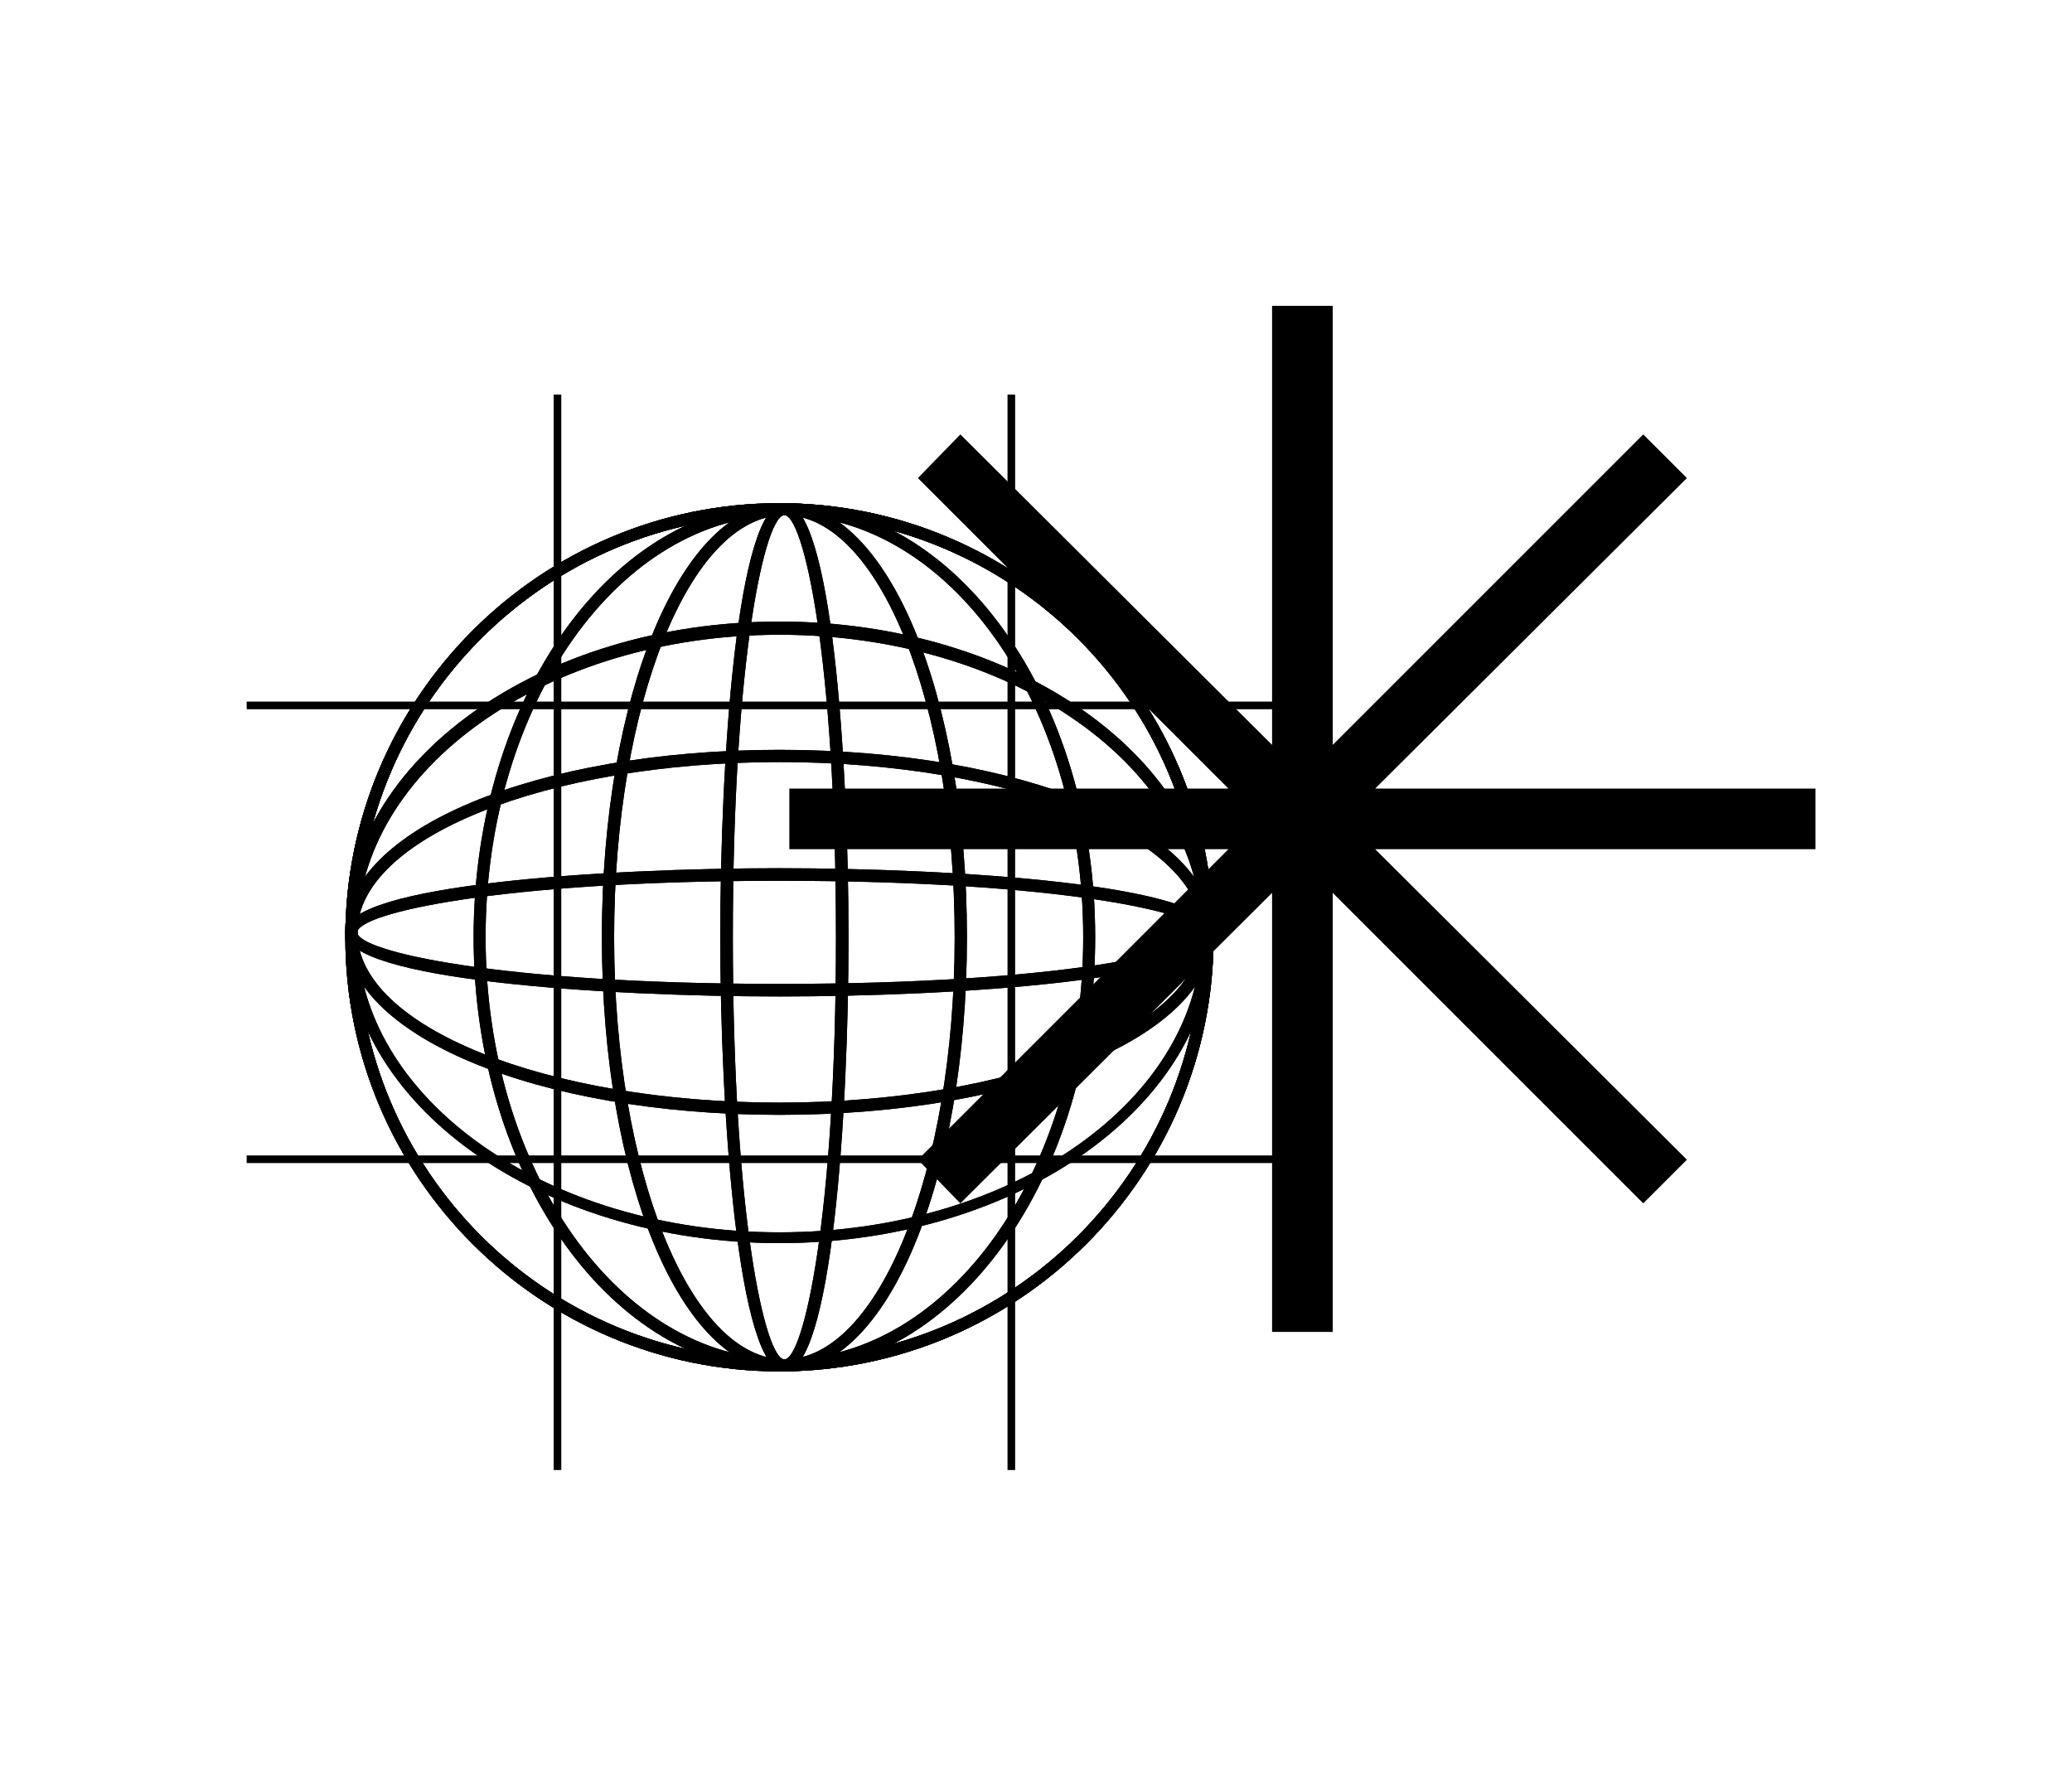 <?xml version="1.0" encoding="UTF-8"?>
<svg width="210px" height="180px" viewBox="0 0 210 180" version="1.1" xmlns="http://www.w3.org/2000/svg" xmlns:xlink="http://www.w3.org/1999/xlink">
    <title>Artboard</title>
    <g id="Artboard" stroke="none" stroke-width="1" fill="none" fill-rule="evenodd">
        <g id="Group-2" transform="translate(25, 31)" fill="#000000" fill-rule="nonzero">
            <g id="Group-28" transform="translate(0, 9)">
                <path d="M54,99 C29.745,99 10,79.255 10,55 C10,30.745 29.745,11 54,11 C78.255,11 98,30.745 98,55 C98,79.255 78.255,99 54,99 Z M54,12.219 C30.355,12.219 11.219,31.355 11.219,55 C11.219,78.645 30.355,97.781 54,97.781 C77.645,97.781 96.781,78.645 96.781,55 C96.781,31.355 77.645,12.219 54,12.219 Z" id="Shape"></path>
                <path d="M54.5,99 C37.108,99 23,79.255 23,55 C23,30.745 37.108,11 54.5,11 C71.892,11 86,30.745 86,55 C86,79.255 71.892,99 54.5,99 Z M54.5,12.219 C37.838,12.219 24.216,31.355 24.216,55 C24.216,78.645 37.838,97.781 54.5,97.781 C71.162,97.781 84.784,78.645 84.784,55 C84.784,31.355 71.162,12.219 54.5,12.219 Z" id="Shape"></path>
                <path d="M54.5,99 C44.07,99 36,79.621 36,55 C36,30.38 44.07,11 54.5,11 C64.93,11 73,30.38 73,55 C73,79.621 64.93,99 54.5,99 Z M54.5,12.219 C44.94,12.219 37.242,31.355 37.242,55 C37.242,78.645 44.94,97.781 54.5,97.781 C64.06,97.781 71.758,78.645 71.758,55 C71.758,31.355 64.06,12.219 54.5,12.219 Z" id="Shape"></path>
                <path d="M54.5,99 C49.785,99 48,72.673 48,55 C48,37.327 49.657,11 54.5,11 C59.343,11 61,37.327 61,55 C61,72.673 59.343,99 54.5,99 Z M54.5,12.219 C52.588,12.219 49.275,26.479 49.275,55 C49.275,83.521 52.588,97.781 54.5,97.781 C56.412,97.781 59.725,83.521 59.725,55 C59.725,26.479 56.412,12.219 54.5,12.219 Z" id="Shape"></path>
                <path d="M54,99 C29.745,99 10,79.255 10,55 C10,30.745 29.745,11 54,11 C78.255,11 98,30.745 98,55 C98,79.255 78.255,99 54,99 Z M54,12.219 C30.355,12.219 11.219,31.355 11.219,55 C11.219,78.645 30.355,97.781 54,97.781 C77.645,97.781 96.781,78.645 96.781,55 C96.781,31.355 77.645,12.219 54,12.219 Z" id="Shape"></path>
                <path d="M54,86 C29.745,86 10,71.892 10,54.5 C10,37.108 29.745,23 54,23 C78.255,23 98,37.108 98,54.5 C98,71.892 78.255,86 54,86 Z M54,24.338 C30.355,24.338 11.219,37.959 11.219,54.622 C11.219,71.284 30.355,84.906 54,84.906 C77.645,84.906 96.781,71.405 96.781,54.622 C96.781,37.838 77.645,24.338 54,24.338 Z" id="Shape"></path>
                <path d="M54,73 C29.38,73 10,64.929 10,54.5 C10,44.071 29.38,36 54,36 C78.62,36 98,44.071 98,54.5 C98,64.929 78.742,73 54,73 Z M54,37.242 C30.355,37.242 11.219,44.94 11.219,54.5 C11.219,64.06 30.355,71.758 54,71.758 C77.645,71.758 96.781,64.06 96.781,54.5 C96.781,44.94 77.645,37.242 54,37.242 Z" id="Shape"></path>
                <path d="M54,61 C36.327,61 10,59.343 10,54.5 C10,49.657 36.327,48 54,48 C71.673,48 98,49.657 98,54.5 C98,59.343 71.673,61 54,61 Z M54,49.275 C25.479,49.275 11.219,52.588 11.219,54.5 C11.219,56.412 25.479,59.726 54,59.726 C82.521,59.726 96.781,56.412 96.781,54.5 C96.781,52.588 82.521,49.275 54,49.275 Z" id="Shape"></path>
                <polygon id="Path" points="109 31.113 0 31.113 0 31.887 109 31.887"></polygon>
                <polygon id="Path" points="109 77.113 0 77.113 0 77.887 109 77.887"></polygon>
                <path d="M54,99 C29.745,99 10,79.255 10,55 C10,30.745 29.745,11 54,11 C78.255,11 98,30.745 98,55 C98,79.255 78.255,99 54,99 Z M54,12.219 C30.355,12.219 11.219,31.355 11.219,55 C11.219,78.645 30.355,97.781 54,97.781 C77.645,97.781 96.781,78.645 96.781,55 C96.781,31.355 77.645,12.219 54,12.219 Z" id="Shape"></path>
                <path d="M54,86 C29.745,86 10,71.892 10,54.5 C10,37.108 29.745,23 54,23 C78.255,23 98,37.108 98,54.5 C98,71.892 78.255,86 54,86 Z M54,24.338 C30.355,24.338 11.219,37.959 11.219,54.622 C11.219,71.284 30.355,84.906 54,84.906 C77.645,84.906 96.781,71.405 96.781,54.622 C96.781,37.838 77.645,24.338 54,24.338 Z" id="Shape"></path>
                <path d="M54,73 C29.38,73 10,64.929 10,54.5 C10,44.071 29.38,36 54,36 C78.62,36 98,44.071 98,54.5 C98,64.929 78.742,73 54,73 Z M54,37.242 C30.355,37.242 11.219,44.94 11.219,54.5 C11.219,64.06 30.355,71.758 54,71.758 C77.645,71.758 96.781,64.06 96.781,54.5 C96.781,44.94 77.645,37.242 54,37.242 Z" id="Shape"></path>
                <path d="M54,61 C36.327,61 10,59.343 10,54.5 C10,49.657 36.327,48 54,48 C71.673,48 98,49.657 98,54.5 C98,59.343 71.673,61 54,61 Z M54,49.275 C25.479,49.275 11.219,52.588 11.219,54.5 C11.219,56.412 25.479,59.726 54,59.726 C82.521,59.726 96.781,56.412 96.781,54.5 C96.781,52.588 82.521,49.275 54,49.275 Z" id="Shape"></path>
                <path d="M54,99 C29.745,99 10,79.255 10,55 C10,30.745 29.745,11 54,11 C78.255,11 98,30.745 98,55 C98,79.255 78.255,99 54,99 Z M54,12.219 C30.355,12.219 11.219,31.355 11.219,55 C11.219,78.645 30.355,97.781 54,97.781 C77.645,97.781 96.781,78.645 96.781,55 C96.781,31.355 77.645,12.219 54,12.219 Z" id="Shape"></path>
                <path d="M54.5,99 C37.108,99 23,79.255 23,55 C23,30.745 37.108,11 54.5,11 C71.892,11 86,30.745 86,55 C86,79.255 71.892,99 54.5,99 Z M54.5,12.219 C37.838,12.219 24.216,31.355 24.216,55 C24.216,78.645 37.838,97.781 54.5,97.781 C71.162,97.781 84.784,78.645 84.784,55 C84.784,31.355 71.162,12.219 54.5,12.219 Z" id="Shape"></path>
                <path d="M54.5,99 C44.07,99 36,79.621 36,55 C36,30.38 44.07,11 54.5,11 C64.93,11 73,30.38 73,55 C73,79.621 64.93,99 54.5,99 Z M54.5,12.219 C44.94,12.219 37.242,31.355 37.242,55 C37.242,78.645 44.94,97.781 54.5,97.781 C64.06,97.781 71.758,78.645 71.758,55 C71.758,31.355 64.06,12.219 54.5,12.219 Z" id="Shape"></path>
                <path d="M54.5,99 C49.785,99 48,72.673 48,55 C48,37.327 49.657,11 54.5,11 C59.343,11 61,37.327 61,55 C61,72.673 59.343,99 54.5,99 Z M54.5,12.219 C52.588,12.219 49.275,26.479 49.275,55 C49.275,83.521 52.588,97.781 54.5,97.781 C56.412,97.781 59.725,83.521 59.725,55 C59.725,26.479 56.412,12.219 54.5,12.219 Z" id="Shape"></path>
                <polygon id="Path" points="77.887 0 77.113 0 77.113 109 77.887 109"></polygon>
                <polygon id="Path" points="31.887 0 31.113 0 31.113 109 31.887 109"></polygon>
            </g>
            <g id="Vector-15" transform="translate(55, 0)">
                <polygon id="Path" points="104 55.073 59.376 55.073 90.969 86.544 86.544 90.97 55.073 59.499 55.073 104 48.927 104 48.927 59.499 17.334 90.97 13.031 86.544 44.501 55.073 0 55.073 0 48.927 44.501 48.927 13.031 17.456 17.334 13.031 48.927 44.501 48.927 0 55.073 0 55.073 44.501 86.544 13.031 90.969 17.456 59.376 48.927 104 48.927"></polygon>
            </g>
        </g>
    </g>
</svg>